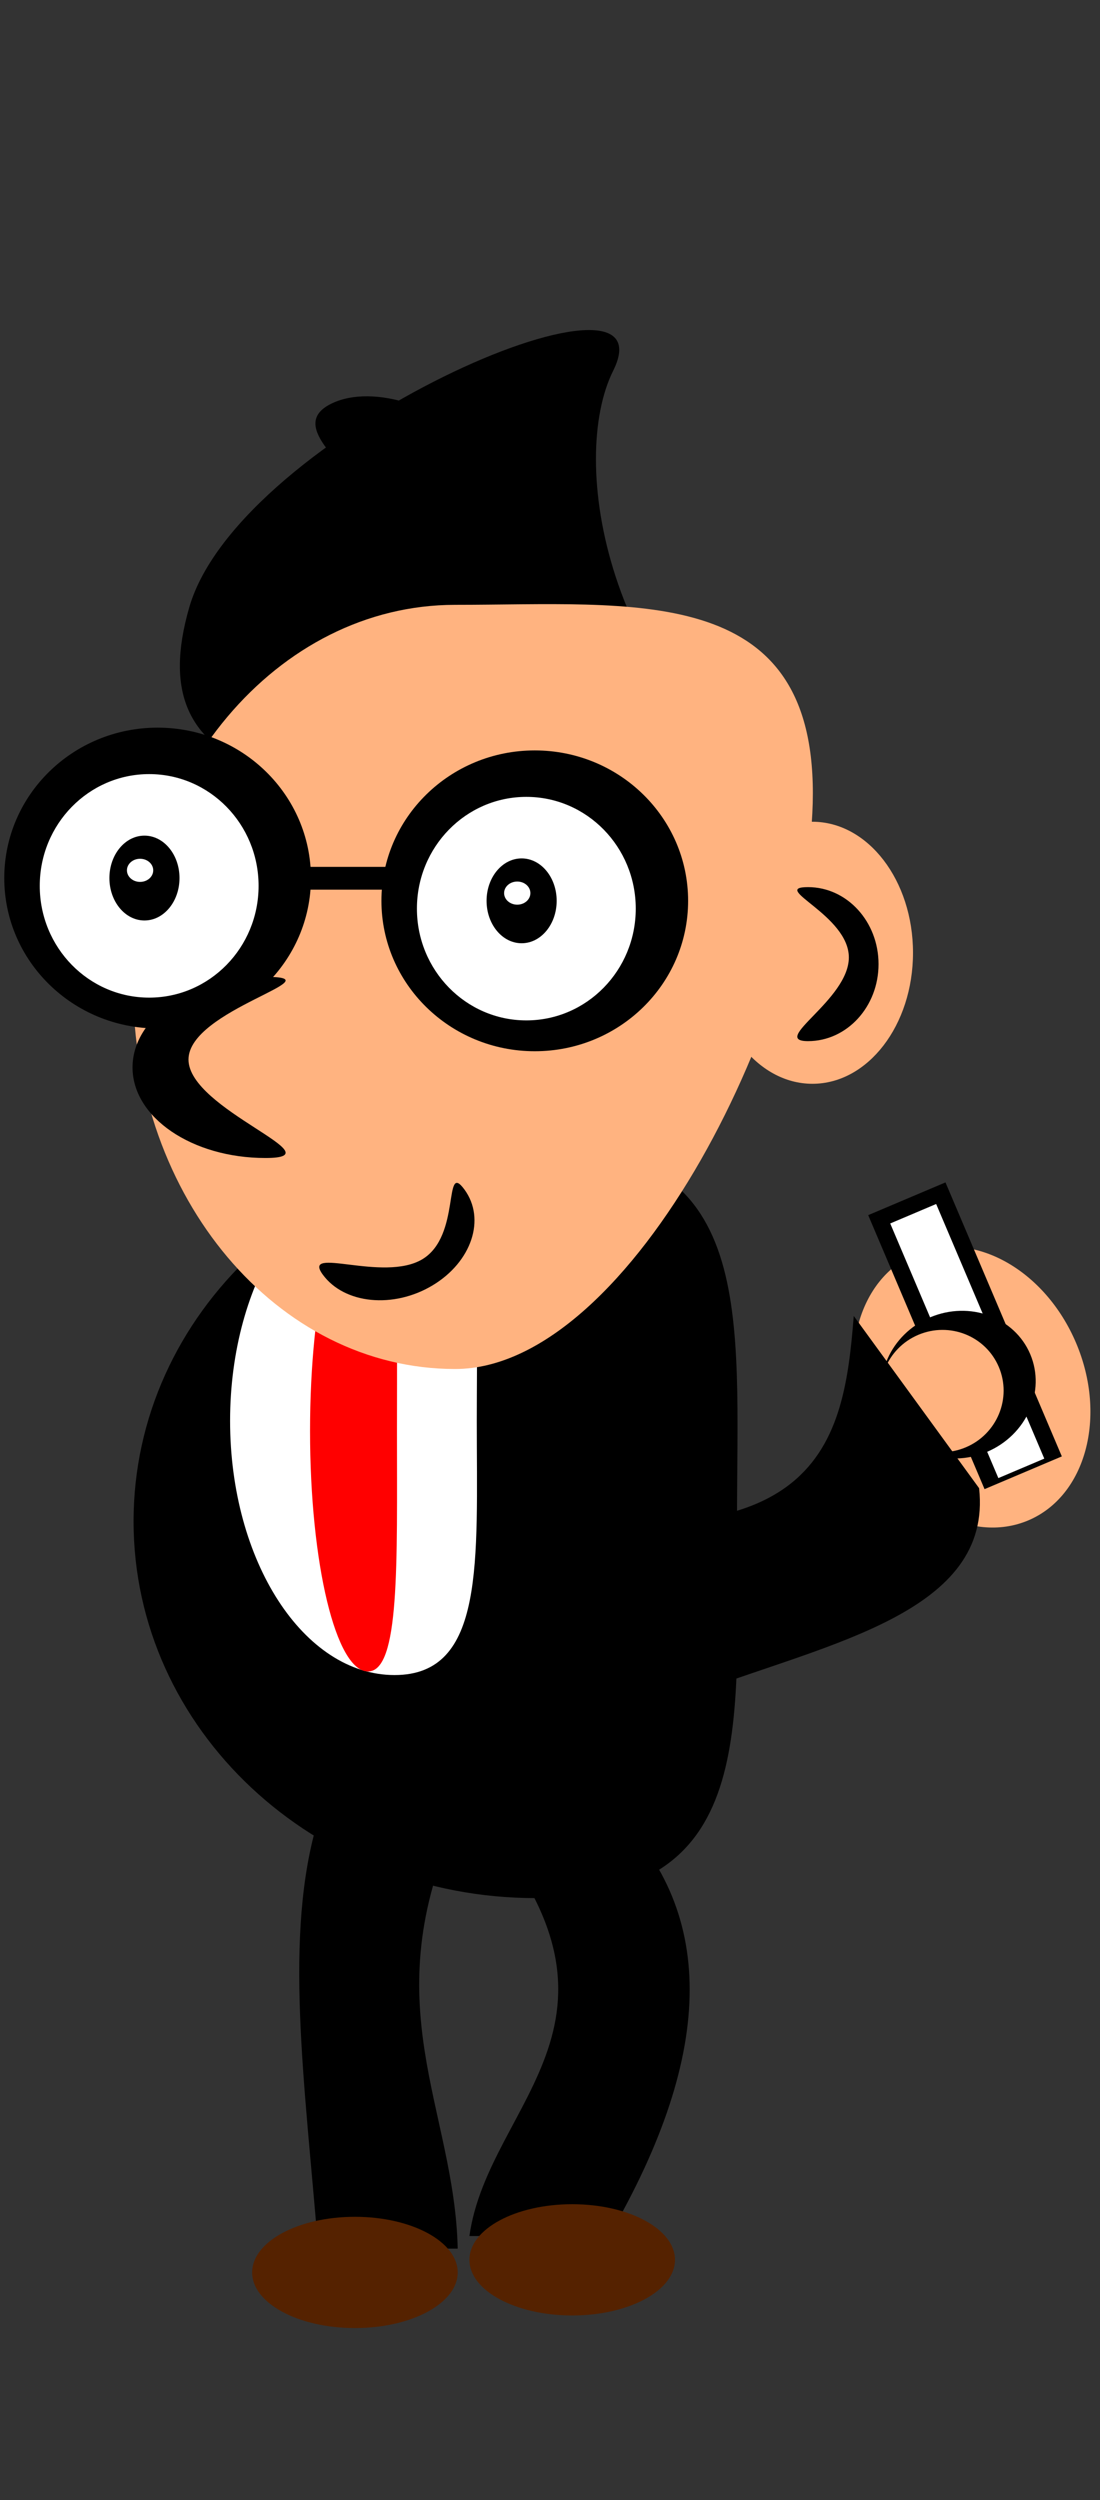 <?xml version="1.0" standalone="no"?>
<!DOCTYPE svg PUBLIC "-//W3C//DTD SVG 1.1//EN" "http://www.w3.org/Graphics/SVG/1.1/DTD/svg11.dtd">
<svg width="100%" height="100%" viewBox="0 0 250 568" version="1.1" xmlns="http://www.w3.org/2000/svg" xmlns:xlink="http://www.w3.org/1999/xlink" xml:space="preserve" style="fill-rule:evenodd;clip-rule:evenodd;stroke-miterlimit:1.414;">
    <rect x="0" y="0" width="250" height="568" fill="#333333" stroke="none"/>
    <g id="g3216" transform="matrix(1,0,0,1,267.5,-272.567)">
        <g id="g3083" transform="matrix(1,0,0,0.799,245.71,47.895)">
            <path id="path3036" d="M-345.71,713.79C-345.71,772.963 -340.93,820.93 -391.424,820.93C-441.919,820.93 -482.853,772.961 -482.853,713.79C-482.853,654.617 -441.919,606.65 -391.424,606.65C-340.929,606.65 -345.71,654.619 -345.71,713.79Z" style="fill:black;fill-rule:nonzero;stroke-width:1px;stroke:black;stroke-opacity:0;"/>
            <path id="path3036-6" d="M-404.85,685.22C-404.85,725.141 -402.896,757.503 -423.539,757.503C-444.182,757.503 -460.917,725.141 -460.917,685.22C-460.917,645.299 -444.182,612.937 -423.539,612.937C-402.896,612.937 -404.85,645.299 -404.85,685.22Z" style="fill:white;fill-rule:nonzero;stroke-width:1px;stroke:black;stroke-opacity:0;"/>
            <path id="path3036-6-3" d="M-422.99,688.08C-422.99,725.855 -422.301,756.477 -429.575,756.477C-436.849,756.477 -442.745,725.855 -442.745,688.08C-442.745,650.305 -436.849,619.683 -429.575,619.683C-422.301,619.683 -422.99,650.305 -422.99,688.08Z" style="fill:rgb(255,0,0);fill-rule:nonzero;stroke-width:1px;stroke:black;stroke-opacity:0;"/>
        </g>
        <g id="g3008" transform="matrix(0.883,0.209,-0.183,0.635,394.355,255.041)">
            <path id="path2979" d="M-448.57,465.22C-448.57,527.549 -475.517,495.22 -522.856,495.22C-570.195,495.22 -608.57,507.549 -608.57,445.22C-608.57,382.891 -516.51,285.45 -522.856,332.36C-527.365,365.691 -503.372,438.12 -448.57,465.22Z" style="fill:black;fill-rule:nonzero;stroke-width:1px;stroke:black;stroke-opacity:0;"/>
            <path id="path2979-5" d="M-534.46,411.95C-543.117,422.04 -553.484,409.68 -568.385,396.896C-583.286,384.111 -597.078,375.744 -588.422,365.653C-579.765,355.563 -560.668,357.747 -545.766,370.532C-530.865,383.317 -525.803,401.86 -534.459,411.95L-534.46,411.95Z" style="fill:black;fill-rule:nonzero;stroke-width:1px;stroke:black;stroke-opacity:0;"/>
        </g>
        <g id="path2816" transform="matrix(1,0,0,0.906,0,54.6)">
            <path d="M-82.761,439.49C-82.761,492.408 -123.652,583.89 -164.065,583.89C-204.478,583.89 -237.239,540.992 -237.239,488.074C-237.239,435.156 -204.478,392.258 -164.065,392.258C-123.652,392.258 -82.761,386.574 -82.761,439.491L-82.761,439.49Z" style="fill:rgb(255,179,128);fill-rule:nonzero;stroke-width:1px;stroke:black;stroke-opacity:0;"/>
        </g>
        <g id="path2819" transform="matrix(1,0,0,0.906,0,54.6)">
            <path d="M-60,479.51C-60,497.656 -70.233,512.367 -82.857,512.367C-95.481,512.367 -105.714,497.656 -105.714,479.51C-105.714,461.364 -95.481,446.653 -82.857,446.653C-70.233,446.653 -60,461.364 -60,479.51Z" style="fill:rgb(255,179,128);fill-rule:nonzero;stroke-width:1px;stroke:black;stroke-opacity:0;"/>
        </g>
        <g id="path2821" transform="matrix(1,0,0,0.906,0,54.6)">
            <path d="M-67.832,482.36C-67.832,493.025 -75.007,501.671 -83.857,501.671C-92.708,501.671 -74.579,491.346 -74.579,480.681C-74.579,470.016 -92.707,463.049 -83.857,463.049C-75.006,463.049 -67.832,471.695 -67.832,482.36L-67.832,482.36Z" style="fill:black;fill-rule:nonzero;stroke-width:1px;stroke:black;stroke-opacity:0;"/>
        </g>
        <g id="g2966" transform="matrix(1,0,0,0.906,474.29,-111.161)">
            <g id="g2924" transform="matrix(0.697,0,0,0.677,-225.04,220.46)">
                <path id="path2916" d="M-640,625.22C-640,655.99 -662.386,680.934 -690,680.934C-717.614,680.934 -740,655.99 -740,625.22C-740,594.45 -717.614,569.506 -690,569.506C-662.386,569.506 -640,594.45 -640,625.22Z" style="fill:black;fill-rule:nonzero;stroke-width:1px;stroke:black;stroke-opacity:0;"/>
                <g id="path2918" transform="matrix(0.999,0,0,1.035,-0.59,-23.432)">
                    <path d="M-657.14,629.51C-657.14,651.601 -673.13,669.51 -692.854,669.51C-712.578,669.51 -728.568,651.601 -728.568,629.51C-728.568,607.419 -712.578,589.51 -692.854,589.51C-673.13,589.51 -657.14,607.419 -657.14,629.51L-657.14,629.51Z" style="fill:white;fill-rule:nonzero;stroke-width:1px;stroke:black;stroke-opacity:0;"/>
                </g>
                <path id="path2920" d="M-682.86,625.22C-682.86,633.899 -687.977,640.934 -694.289,640.934C-700.601,640.934 -705.718,633.899 -705.718,625.22C-705.718,616.541 -700.601,609.506 -694.289,609.506C-687.977,609.506 -682.86,616.541 -682.86,625.22Z" style="fill:black;fill-rule:nonzero;stroke-width:1px;stroke:black;stroke-opacity:0;"/>
                <path id="path2922" d="M-691.43,622.36C-691.43,624.727 -693.349,626.646 -695.716,626.646C-698.083,626.646 -700.001,624.727 -700.001,622.36C-700.001,619.993 -698.083,618.074 -695.716,618.074C-693.349,618.074 -691.43,619.993 -691.43,622.36Z" style="fill:white;fill-rule:nonzero;stroke-width:1px;stroke:black;stroke-opacity:0;"/>
            </g>
            <g id="g2924-1" transform="matrix(0.697,0,0,0.677,-139.32,226.17)">
                <path id="path2916-5" d="M-640,625.22C-640,655.99 -662.386,680.934 -690,680.934C-717.614,680.934 -740,655.99 -740,625.22C-740,594.45 -717.614,569.506 -690,569.506C-662.386,569.506 -640,594.45 -640,625.22Z" style="fill:black;fill-rule:nonzero;stroke-width:1px;stroke:black;stroke-opacity:0;"/>
                <g id="path2918-9" transform="matrix(0.999,0,0,1.035,-0.59,-23.432)">
                    <path d="M-657.14,629.51C-657.14,651.601 -673.13,669.51 -692.854,669.51C-712.578,669.51 -728.568,651.601 -728.568,629.51C-728.568,607.419 -712.578,589.51 -692.854,589.51C-673.13,589.51 -657.14,607.419 -657.14,629.51L-657.14,629.51Z" style="fill:white;fill-rule:nonzero;stroke-width:1px;stroke:black;stroke-opacity:0;"/>
                </g>
                <path id="path2920-4" d="M-682.86,625.22C-682.86,633.899 -687.977,640.934 -694.289,640.934C-700.601,640.934 -705.718,633.899 -705.718,625.22C-705.718,616.541 -700.601,609.506 -694.289,609.506C-687.977,609.506 -682.86,616.541 -682.86,625.22Z" style="fill:black;fill-rule:nonzero;stroke-width:1px;stroke:black;stroke-opacity:0;"/>
                <path id="path2922-9" d="M-691.43,622.36C-691.43,624.727 -693.349,626.646 -695.716,626.646C-698.083,626.646 -700.001,624.727 -700.001,622.36C-700.001,619.993 -698.083,618.074 -695.716,618.074C-693.349,618.074 -691.43,619.993 -691.43,622.36Z" style="fill:white;fill-rule:nonzero;stroke-width:1px;stroke:black;stroke-opacity:0;"/>
            </g>
            <rect id="rect2964" x="-677.14" y="640.93" width="25.714" height="5.714" style="fill:black;stroke-width:1px;stroke:black;stroke-opacity:0;"/>
        </g>
        <g id="g2862" transform="matrix(0.135,0,0,0.167,-142.84,429.76)">
            <path id="path2859" d="M-368.57,526.65C-368.57,581.878 -419.098,626.65 -481.43,626.65C-543.759,626.65 -556.891,567.291 -594.29,526.65C-656.034,459.548 -608.254,463.683 -481.43,426.65C-398.245,402.359 -375.12,463.089 -368.57,526.65L-368.57,526.65Z" style="fill:rgb(255,179,128);fill-rule:nonzero;stroke-width:1px;stroke:black;stroke-opacity:0;"/>
            <path id="path2821-7" d="M-700.28,510.93C-700.28,578.983 -600.12,634.15 -476.56,634.15C-353,634.15 -606.08,568.267 -606.08,500.21C-606.08,432.157 -353,387.7 -476.56,387.7C-600.12,387.7 -700.28,442.868 -700.28,510.92L-700.28,510.93Z" style="fill:black;fill-rule:nonzero;stroke-width:1px;stroke:black;stroke-opacity:0;"/>
        </g>
        <g id="path2821-6" transform="matrix(1,0,0,0.906,0,54.6)">
            <path d="M-169.19,562.92C-178.083,568.808 -189.252,567.599 -194.139,560.22C-199.025,552.84 -180.408,562.255 -171.515,556.367C-162.623,550.479 -166.822,531.517 -161.936,538.897C-157.05,546.276 -160.297,557.032 -169.19,562.92L-169.19,562.92Z" style="fill:black;fill-rule:nonzero;stroke-width:1px;stroke:black;stroke-opacity:0;"/>
        </g>
        <g id="path3091" transform="matrix(0.921,-0.39,0.39,0.921,313.739,-349.443)">
            <path d="M-671.43,722.36C-671.43,740.506 -682.943,755.217 -697.144,755.217C-711.346,755.217 -722.858,740.506 -722.858,722.36C-722.858,704.214 -711.345,689.503 -697.144,689.503C-682.942,689.503 -671.43,704.214 -671.43,722.36L-671.43,722.36Z" style="fill:rgb(255,179,128);fill-rule:nonzero;stroke-width:1px;stroke:black;stroke-opacity:0;"/>
        </g>
        <g id="g3165" transform="matrix(0.439,-0.186,0.178,0.419,210.231,299.419)">
            <rect id="rect3141" x="-745.71" y="263.79" width="40" height="148.57" style="fill:black;stroke-width:1px;stroke:black;stroke-opacity:0;"/>
            <rect id="rect3141-8" x="-737.6" y="271.9" width="23.781" height="138.07" style="fill:white;stroke-width:1px;stroke:black;stroke-opacity:0;"/>
        </g>
        <g id="g3137" transform="matrix(0.634,-0.269,0.197,0.465,-219.259,186.823)">
            <g id="path3091-9-4" transform="matrix(1,0,0,1,697.14,138.57)">
                <path d="M-671.43,722.36C-671.43,740.506 -682.943,755.217 -697.144,755.217C-711.346,755.217 -722.858,740.506 -722.858,722.36C-722.858,704.214 -711.345,689.503 -697.144,689.503C-682.942,689.503 -671.43,704.214 -671.43,722.36L-671.43,722.36Z" style="fill:black;fill-rule:nonzero;stroke-width:1px;stroke:black;stroke-opacity:0;"/>
            </g>
            <g id="path3091-9" transform="matrix(0.791,0,0,0.836,545.62,256.81)">
                <path d="M-671.43,722.36C-671.43,740.506 -682.943,755.217 -697.144,755.217C-711.346,755.217 -722.858,740.506 -722.858,722.36C-722.858,704.214 -711.345,689.503 -697.144,689.503C-682.942,689.503 -671.43,704.214 -671.43,722.36L-671.43,722.36Z" style="fill:rgb(255,179,128);fill-rule:nonzero;stroke-width:1px;stroke:black;stroke-opacity:0;"/>
            </g>
        </g>
        <path id="rect3088" d="M-136.98,617.8C-112.656,620.237 -97.901,617.005 -88.816,610.414C-76.687,601.615 -74.663,586.831 -73.464,571.557L-44.976,610.685C-41.875,638.863 -79.057,645.859 -108.491,656.928L-136.979,617.8L-136.98,617.8Z" style="fill:black;fill-rule:nonzero;stroke-width:1px;stroke:black;stroke-opacity:0;"/>
        <g id="g3183" transform="matrix(-0.584,0,0,0.632,-432.79,184.11)">
            <path id="rect3178" d="M-520,789.51L-465.714,789.51C-539.645,865.582 -473.101,894.83 -465.714,943.8L-520,943.8C-561.905,877.133 -561.905,825.7 -520,789.51Z" style="fill:black;fill-rule:nonzero;stroke-width:1px;stroke:black;stroke-opacity:0;"/>
            <path id="path3181" d="M-465.71,952.36C-465.71,963.406 -483.619,972.36 -505.71,972.36C-527.801,972.36 -545.71,963.406 -545.71,952.36C-545.71,941.314 -527.801,932.36 -505.71,932.36C-483.619,932.36 -465.71,941.314 -465.71,952.36L-465.71,952.36Z" style="fill:rgb(85,34,0);fill-rule:nonzero;stroke-width:1px;stroke:black;stroke-opacity:0;"/>
        </g>
        <g id="g3183-1" transform="matrix(0.584,0,0,0.632,108.5,186.97)">
            <path id="rect3178-2" d="M-520,789.51L-465.714,789.51C-498.84,856.157 -466.882,893.39 -465.714,943.8L-520,943.8C-525.208,883.914 -533.615,830.93 -520,789.51Z" style="fill:black;fill-rule:nonzero;stroke-width:1px;stroke:black;stroke-opacity:0;"/>
            <path id="path3181-9" d="M-465.71,952.36C-465.71,963.406 -483.619,972.36 -505.71,972.36C-527.801,972.36 -545.71,963.406 -545.71,952.36C-545.71,941.314 -527.801,932.36 -505.71,932.36C-483.619,932.36 -465.71,941.314 -465.71,952.36L-465.71,952.36Z" style="fill:rgb(85,34,0);fill-rule:nonzero;stroke-width:1px;stroke:black;stroke-opacity:0;"/>
        </g>
    </g>
</svg>
